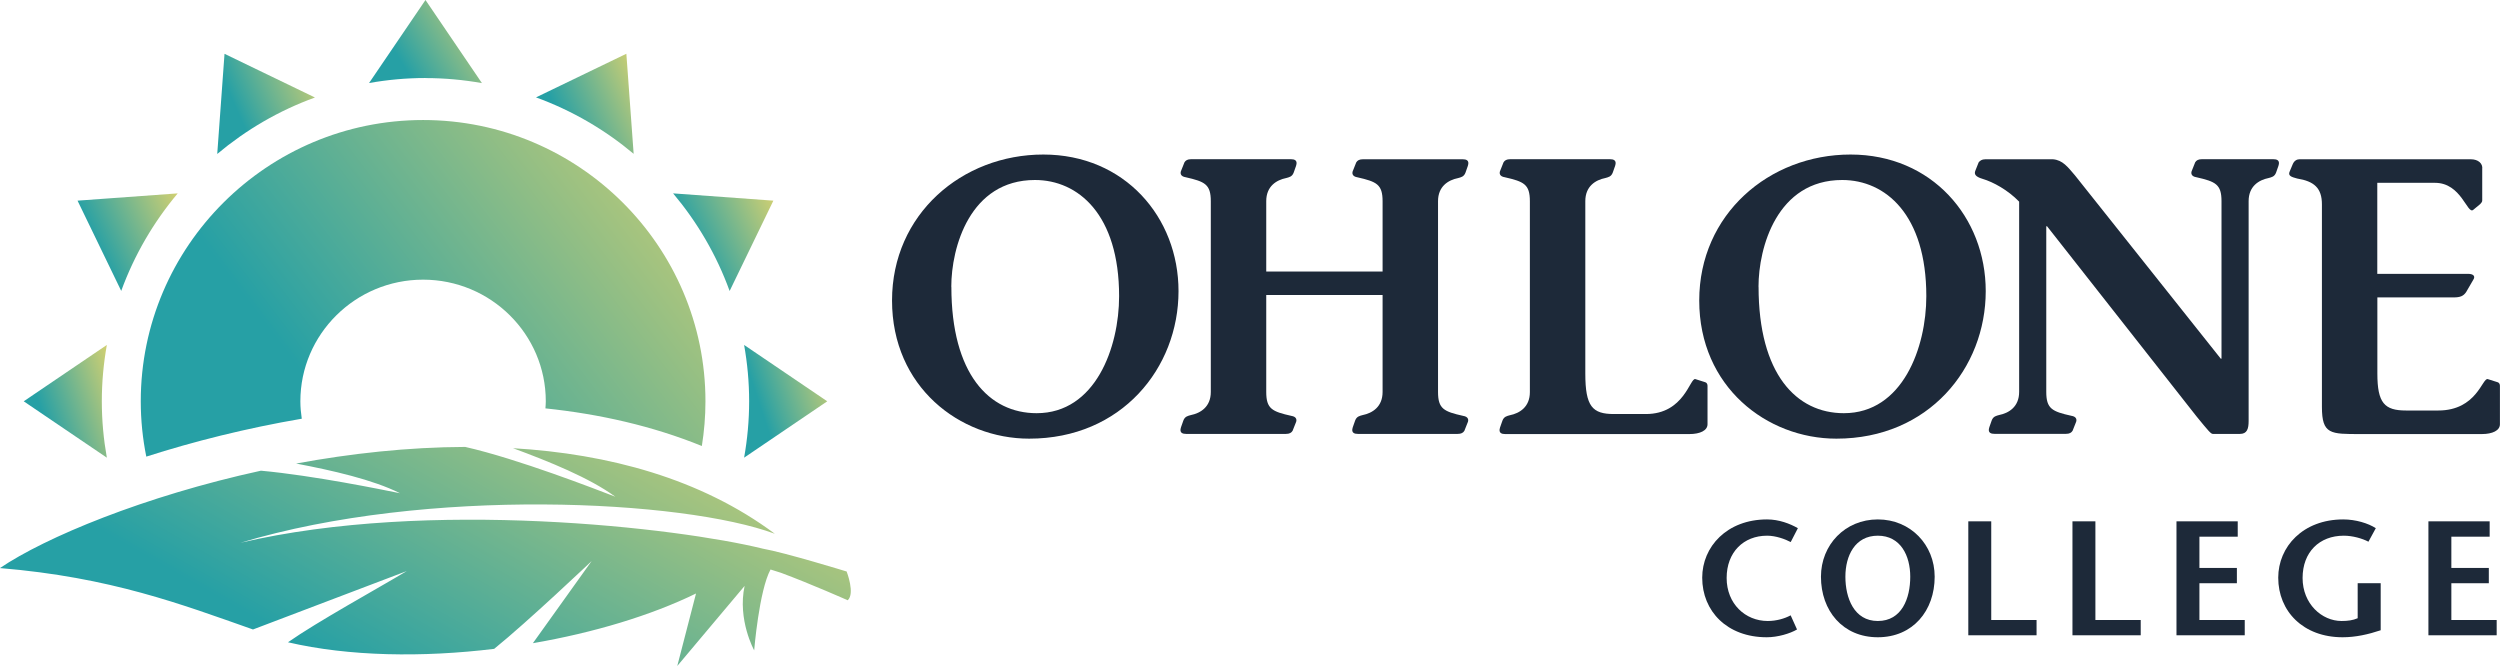 <svg width="199" height="53" viewBox="0 0 199 53" fill="none" xmlns="http://www.w3.org/2000/svg">
<g clip-path="url(#clip0_135_1122)">
<path d="M142.541 43.148C142.102 42.917 141.363 42.641 140.659 42.641C138.793 42.641 137.441 43.947 137.441 46.008C137.441 48.068 138.934 49.431 140.71 49.431C141.409 49.431 142.057 49.239 142.536 48.98L143.043 50.106C142.485 50.433 141.51 50.726 140.631 50.726C137.48 50.726 135.496 48.654 135.496 45.985C135.496 43.514 137.469 41.346 140.659 41.346C141.606 41.346 142.485 41.684 143.111 42.044L142.541 43.148Z" fill="#1D2939"/>
<path d="M144.948 45.906C144.948 43.367 146.87 41.346 149.474 41.346C152.078 41.346 154 43.367 154 45.906C154 48.614 152.264 50.726 149.474 50.726C146.684 50.726 144.948 48.614 144.948 45.906ZM152.056 45.906C152.056 44.234 151.289 42.641 149.474 42.641C147.659 42.641 146.893 44.234 146.893 45.906C146.893 47.578 147.569 49.431 149.474 49.431C151.379 49.431 152.056 47.64 152.056 45.906Z" fill="#1D2939"/>
<path d="M156.671 41.498H158.503V49.352H162.11V50.568H156.677V41.498H156.671Z" fill="#1D2939"/>
<path d="M164.962 41.498H166.794V49.352H170.401V50.568H164.968V41.498H164.962Z" fill="#1D2939"/>
<path d="M178.123 42.72H175.074V45.208H178.056V46.425H175.074V49.352H178.681V50.568H173.248V41.498H178.123V42.714V42.72Z" fill="#1D2939"/>
<path d="M189.503 46.424V50.168C188.528 50.495 187.508 50.726 186.471 50.726C183.331 50.726 181.347 48.654 181.347 45.985C181.347 43.514 183.32 41.346 186.521 41.346C187.519 41.346 188.517 41.656 189.114 42.044L188.528 43.12C188.037 42.861 187.271 42.641 186.566 42.641C184.622 42.641 183.286 43.947 183.286 46.008C183.286 48.068 184.819 49.431 186.386 49.431C186.876 49.431 187.282 49.38 187.671 49.211V46.424H189.497H189.503Z" fill="#1D2939"/>
<path d="M198.177 42.72H195.128V45.208H198.11V46.425H195.128V49.352H198.735V50.568H193.302V41.498H198.177V42.714V42.72Z" fill="#1D2939"/>
<path d="M67.404 45.495C67.404 45.495 62.523 43.992 60.686 43.666C60.686 43.666 60.686 43.666 60.691 43.666C53.962 42.016 34.161 39.685 19.141 43.204C33.981 38.734 54.39 39.781 61.678 42.489C55.788 38.098 48.438 36.127 40.835 35.677C43.664 36.718 46.939 38.041 48.979 39.539C47.407 38.937 41.246 36.532 37.03 35.575C32.476 35.592 27.899 36.099 23.571 36.898C26.434 37.445 29.68 38.176 31.845 39.263C30.362 38.965 24.98 37.856 20.77 37.467C11.464 39.499 3.613 42.77 -0.006 45.219C8.809 45.946 14.474 48.113 20.138 50.106L32.38 45.456C30.013 46.875 25.284 49.47 22.922 51.125C27.792 52.257 33.637 52.341 39.335 51.649C42.013 49.487 47.096 44.657 47.096 44.657L42.418 51.198C47.254 50.365 51.82 48.992 55.404 47.241L53.911 53.011L59.271 46.638C58.69 49.341 60.032 51.767 60.032 51.767C60.032 51.767 60.421 47.015 61.334 45.332C61.734 45.456 62.162 45.591 62.173 45.597C64.58 46.492 67.477 47.781 67.477 47.781C68.075 47.252 67.398 45.507 67.398 45.507L67.404 45.495Z" fill="url(#paint0_linear_135_1122)"/>
<path d="M58.082 23.156L61.56 15.972L53.579 15.392C55.501 17.678 57.039 20.296 58.076 23.156H58.082Z" fill="url(#paint1_linear_135_1122)"/>
<path d="M65.848 31.944L59.231 27.457C59.491 28.915 59.632 30.413 59.632 31.944C59.632 33.475 59.491 34.973 59.231 36.431L65.848 31.944Z" fill="url(#paint2_linear_135_1122)"/>
<path d="M50.439 12.251L49.858 4.279L42.666 7.752C45.53 8.794 48.151 10.325 50.439 12.245V12.251Z" fill="url(#paint3_linear_135_1122)"/>
<path d="M8.105 31.944C8.105 30.413 8.246 28.915 8.505 27.457L1.888 31.944L8.505 36.431C8.246 34.973 8.105 33.475 8.105 31.944Z" fill="url(#paint4_linear_135_1122)"/>
<path d="M14.153 15.392L6.172 15.972L9.649 23.156C10.692 20.296 12.225 17.678 14.147 15.392H14.153Z" fill="url(#paint5_linear_135_1122)"/>
<path d="M25.064 7.758L17.872 4.284L17.292 12.256C19.58 10.337 22.201 8.8 25.064 7.764V7.758Z" fill="url(#paint6_linear_135_1122)"/>
<path d="M33.869 6.215C35.402 6.215 36.901 6.356 38.361 6.615L33.869 0L29.377 6.61C30.836 6.351 32.336 6.21 33.869 6.21V6.215Z" fill="url(#paint7_linear_135_1122)"/>
<path d="M24.022 33.335C23.954 32.879 23.909 32.417 23.909 31.944C23.909 26.607 28.289 22.261 33.677 22.261C39.065 22.261 43.445 26.601 43.445 31.944C43.445 32.136 43.428 32.321 43.416 32.507C47.728 32.958 51.944 33.909 55.867 35.502C56.053 34.343 56.154 33.155 56.154 31.944C56.154 19.598 46.071 9.554 33.682 9.554C21.294 9.554 11.205 19.598 11.205 31.944C11.205 33.453 11.357 34.922 11.645 36.347C15.404 35.142 19.609 34.084 24.022 33.329V33.335Z" fill="url(#paint8_linear_135_1122)"/>
<path d="M93.81 23.173C93.81 29.298 89.273 34.917 81.923 34.917C76.388 34.917 71.006 30.79 71.006 23.921C71.006 17.053 76.575 12.301 83.051 12.301C89.527 12.301 93.81 17.301 93.81 23.173ZM75.729 22.829C75.729 29.765 78.733 32.89 82.515 32.89C87.204 32.89 89.081 27.643 89.081 23.578C89.081 17.081 85.829 14.328 82.385 14.328C77.195 14.328 75.723 19.705 75.723 22.829H75.729Z" fill="#1D2939"/>
<path d="M100.793 21.613H110.054V16.023C110.054 14.677 109.586 14.463 108.053 14.114C107.647 14.052 107.585 13.799 107.709 13.551L107.957 12.926C108.053 12.769 108.205 12.678 108.487 12.678H116.434C116.682 12.678 116.998 12.74 116.84 13.208L116.654 13.737C116.53 14.08 116.276 14.114 116.062 14.176C115.279 14.334 114.467 14.829 114.467 16.017V31.201C114.467 32.546 114.935 32.76 116.468 33.104C116.874 33.166 116.936 33.419 116.812 33.667L116.564 34.292C116.468 34.449 116.316 34.539 116.034 34.539H108.087C107.839 34.539 107.523 34.477 107.681 34.01L107.867 33.481C107.991 33.138 108.244 33.104 108.459 33.042C109.242 32.884 110.054 32.383 110.054 31.201V23.482H100.793V31.201C100.793 32.546 101.261 32.76 102.794 33.104C103.2 33.166 103.262 33.419 103.138 33.667L102.89 34.292C102.794 34.449 102.642 34.539 102.36 34.539H94.413C94.165 34.539 93.849 34.477 94.007 34.01L94.193 33.481C94.317 33.138 94.571 33.104 94.785 33.042C95.569 32.884 96.38 32.383 96.38 31.201V16.017C96.38 14.671 95.912 14.457 94.379 14.108C93.973 14.046 93.911 13.793 94.035 13.546L94.283 12.921C94.379 12.763 94.531 12.673 94.813 12.673H102.76C103.008 12.673 103.324 12.735 103.166 13.202L102.98 13.731C102.856 14.075 102.603 14.108 102.388 14.17C101.605 14.328 100.793 14.823 100.793 16.011V21.602V21.613Z" fill="#1D2939"/>
<path d="M126.191 29.737C126.191 32.361 126.754 32.957 128.473 32.957H131.01C134.076 32.957 134.516 30.052 134.95 30.176L135.733 30.424C135.857 30.458 135.919 30.582 135.919 30.706V33.768C135.919 34.269 135.327 34.551 134.482 34.551H119.811C119.563 34.551 119.247 34.489 119.405 34.022L119.591 33.492C119.715 33.149 119.968 33.115 120.183 33.053C120.966 32.895 121.778 32.394 121.778 31.212V16.017C121.778 14.671 121.31 14.457 119.777 14.108C119.371 14.046 119.309 13.793 119.433 13.546L119.681 12.921C119.777 12.763 119.929 12.673 120.211 12.673H128.158C128.406 12.673 128.721 12.735 128.564 13.202L128.378 13.731C128.254 14.075 128 14.108 127.786 14.17C127.002 14.328 126.191 14.823 126.191 16.011V29.726V29.737Z" fill="#1D2939"/>
<path d="M158.064 23.173C158.064 29.298 153.526 34.917 146.177 34.917C140.642 34.917 135.259 30.79 135.259 23.921C135.259 17.053 140.828 12.301 147.304 12.301C153.78 12.301 158.064 17.301 158.064 23.173ZM139.982 22.829C139.982 29.765 142.987 32.89 146.769 32.89C151.458 32.89 153.335 27.643 153.335 23.578C153.335 17.081 150.083 14.328 146.639 14.328C141.448 14.328 139.977 19.705 139.977 22.829H139.982Z" fill="#1D2939"/>
<path d="M157.5 12.926C157.596 12.802 157.748 12.678 158.03 12.678H163.413C164.196 12.74 164.602 13.303 165.165 13.957L176.771 28.549H176.832V16.017C176.832 14.671 176.365 14.457 174.832 14.108C174.426 14.046 174.364 13.793 174.488 13.546L174.736 12.921C174.832 12.763 174.984 12.673 175.266 12.673H180.958C181.206 12.673 181.522 12.735 181.364 13.202L181.178 13.731C181.054 14.075 180.8 14.108 180.586 14.17C179.803 14.328 178.991 14.823 178.991 16.011V33.509C178.991 34.134 178.867 34.539 178.304 34.539H176.145C175.987 34.539 175.801 34.32 174.832 33.132L162.945 18.01H162.883V31.195C162.883 32.541 163.351 32.755 164.884 33.098C165.289 33.16 165.351 33.413 165.227 33.661L164.979 34.286C164.884 34.444 164.731 34.534 164.45 34.534H158.757C158.509 34.534 158.193 34.472 158.351 34.005L158.537 33.475C158.661 33.132 158.915 33.098 159.129 33.036C159.912 32.879 160.724 32.377 160.724 31.195V16.051C159.817 15.116 158.661 14.491 157.816 14.238C157.19 14.052 157.128 13.833 157.252 13.551L157.5 12.926Z" fill="#1D2939"/>
<path d="M189.244 21.799H196.469C196.875 21.799 197.061 21.985 196.875 22.266L196.312 23.235C196.092 23.578 195.81 23.674 195.308 23.674H189.238V29.737C189.238 32.079 189.802 32.676 191.521 32.676H194.085C197.151 32.676 197.591 30.052 198.025 30.176L198.809 30.424C198.933 30.458 198.994 30.582 198.994 30.705V33.768C198.994 34.269 198.403 34.551 197.557 34.551H187.891C185.513 34.551 184.825 34.584 184.825 32.394V16.27C184.825 14.959 184.199 14.429 182.852 14.21C182.384 14.086 182.103 13.99 182.26 13.647L182.508 13.056C182.632 12.774 182.852 12.678 183.038 12.678H196.678C197.27 12.678 197.647 13.022 197.585 13.461V15.961C197.585 16.056 197.523 16.146 197.428 16.242L196.864 16.709C196.396 17.087 195.923 14.553 193.832 14.553H189.232V21.799H189.244Z" fill="#1D2939"/>
</g>
<defs>
<linearGradient id="paint0_linear_135_1122" x1="16" y1="46.758" x2="35.725" y2="12.064" gradientUnits="userSpaceOnUse">
<stop stop-color="#26A0A5"/>
<stop offset="1" stop-color="#E7D66B"/>
</linearGradient>
<linearGradient id="paint1_linear_135_1122" x1="55.465" y1="20.372" x2="63.285" y2="16.731" gradientUnits="userSpaceOnUse">
<stop stop-color="#26A0A5"/>
<stop offset="1" stop-color="#E7D66B"/>
</linearGradient>
<linearGradient id="paint2_linear_135_1122" x1="60.795" y1="33.213" x2="67.893" y2="30.843" gradientUnits="userSpaceOnUse">
<stop stop-color="#26A0A5"/>
<stop offset="1" stop-color="#E7D66B"/>
</linearGradient>
<linearGradient id="paint3_linear_135_1122" x1="44.503" y1="9.392" x2="52.258" y2="5.968" gradientUnits="userSpaceOnUse">
<stop stop-color="#26A0A5"/>
<stop offset="1" stop-color="#E7D66B"/>
</linearGradient>
<linearGradient id="paint4_linear_135_1122" x1="3.452" y1="33.213" x2="10.55" y2="30.843" gradientUnits="userSpaceOnUse">
<stop stop-color="#26A0A5"/>
<stop offset="1" stop-color="#E7D66B"/>
</linearGradient>
<linearGradient id="paint5_linear_135_1122" x1="8.058" y1="20.372" x2="15.879" y2="16.731" gradientUnits="userSpaceOnUse">
<stop stop-color="#26A0A5"/>
<stop offset="1" stop-color="#E7D66B"/>
</linearGradient>
<linearGradient id="paint6_linear_135_1122" x1="19.129" y1="9.397" x2="26.884" y2="5.974" gradientUnits="userSpaceOnUse">
<stop stop-color="#26A0A5"/>
<stop offset="1" stop-color="#E7D66B"/>
</linearGradient>
<linearGradient id="paint7_linear_135_1122" x1="31.5" y1="4.243" x2="39.272" y2="-0.537" gradientUnits="userSpaceOnUse">
<stop stop-color="#26A0A5"/>
<stop offset="1" stop-color="#E7D66B"/>
</linearGradient>
<linearGradient id="paint8_linear_135_1122" x1="21.828" y1="26.738" x2="55.808" y2="0.925" gradientUnits="userSpaceOnUse">
<stop stop-color="#26A0A5"/>
<stop offset="1" stop-color="#E7D66B"/>
</linearGradient>
<clipPath id="clip0_135_1122">
<rect width="199" height="53" fill="white"/>
</clipPath>
</defs>
</svg>
